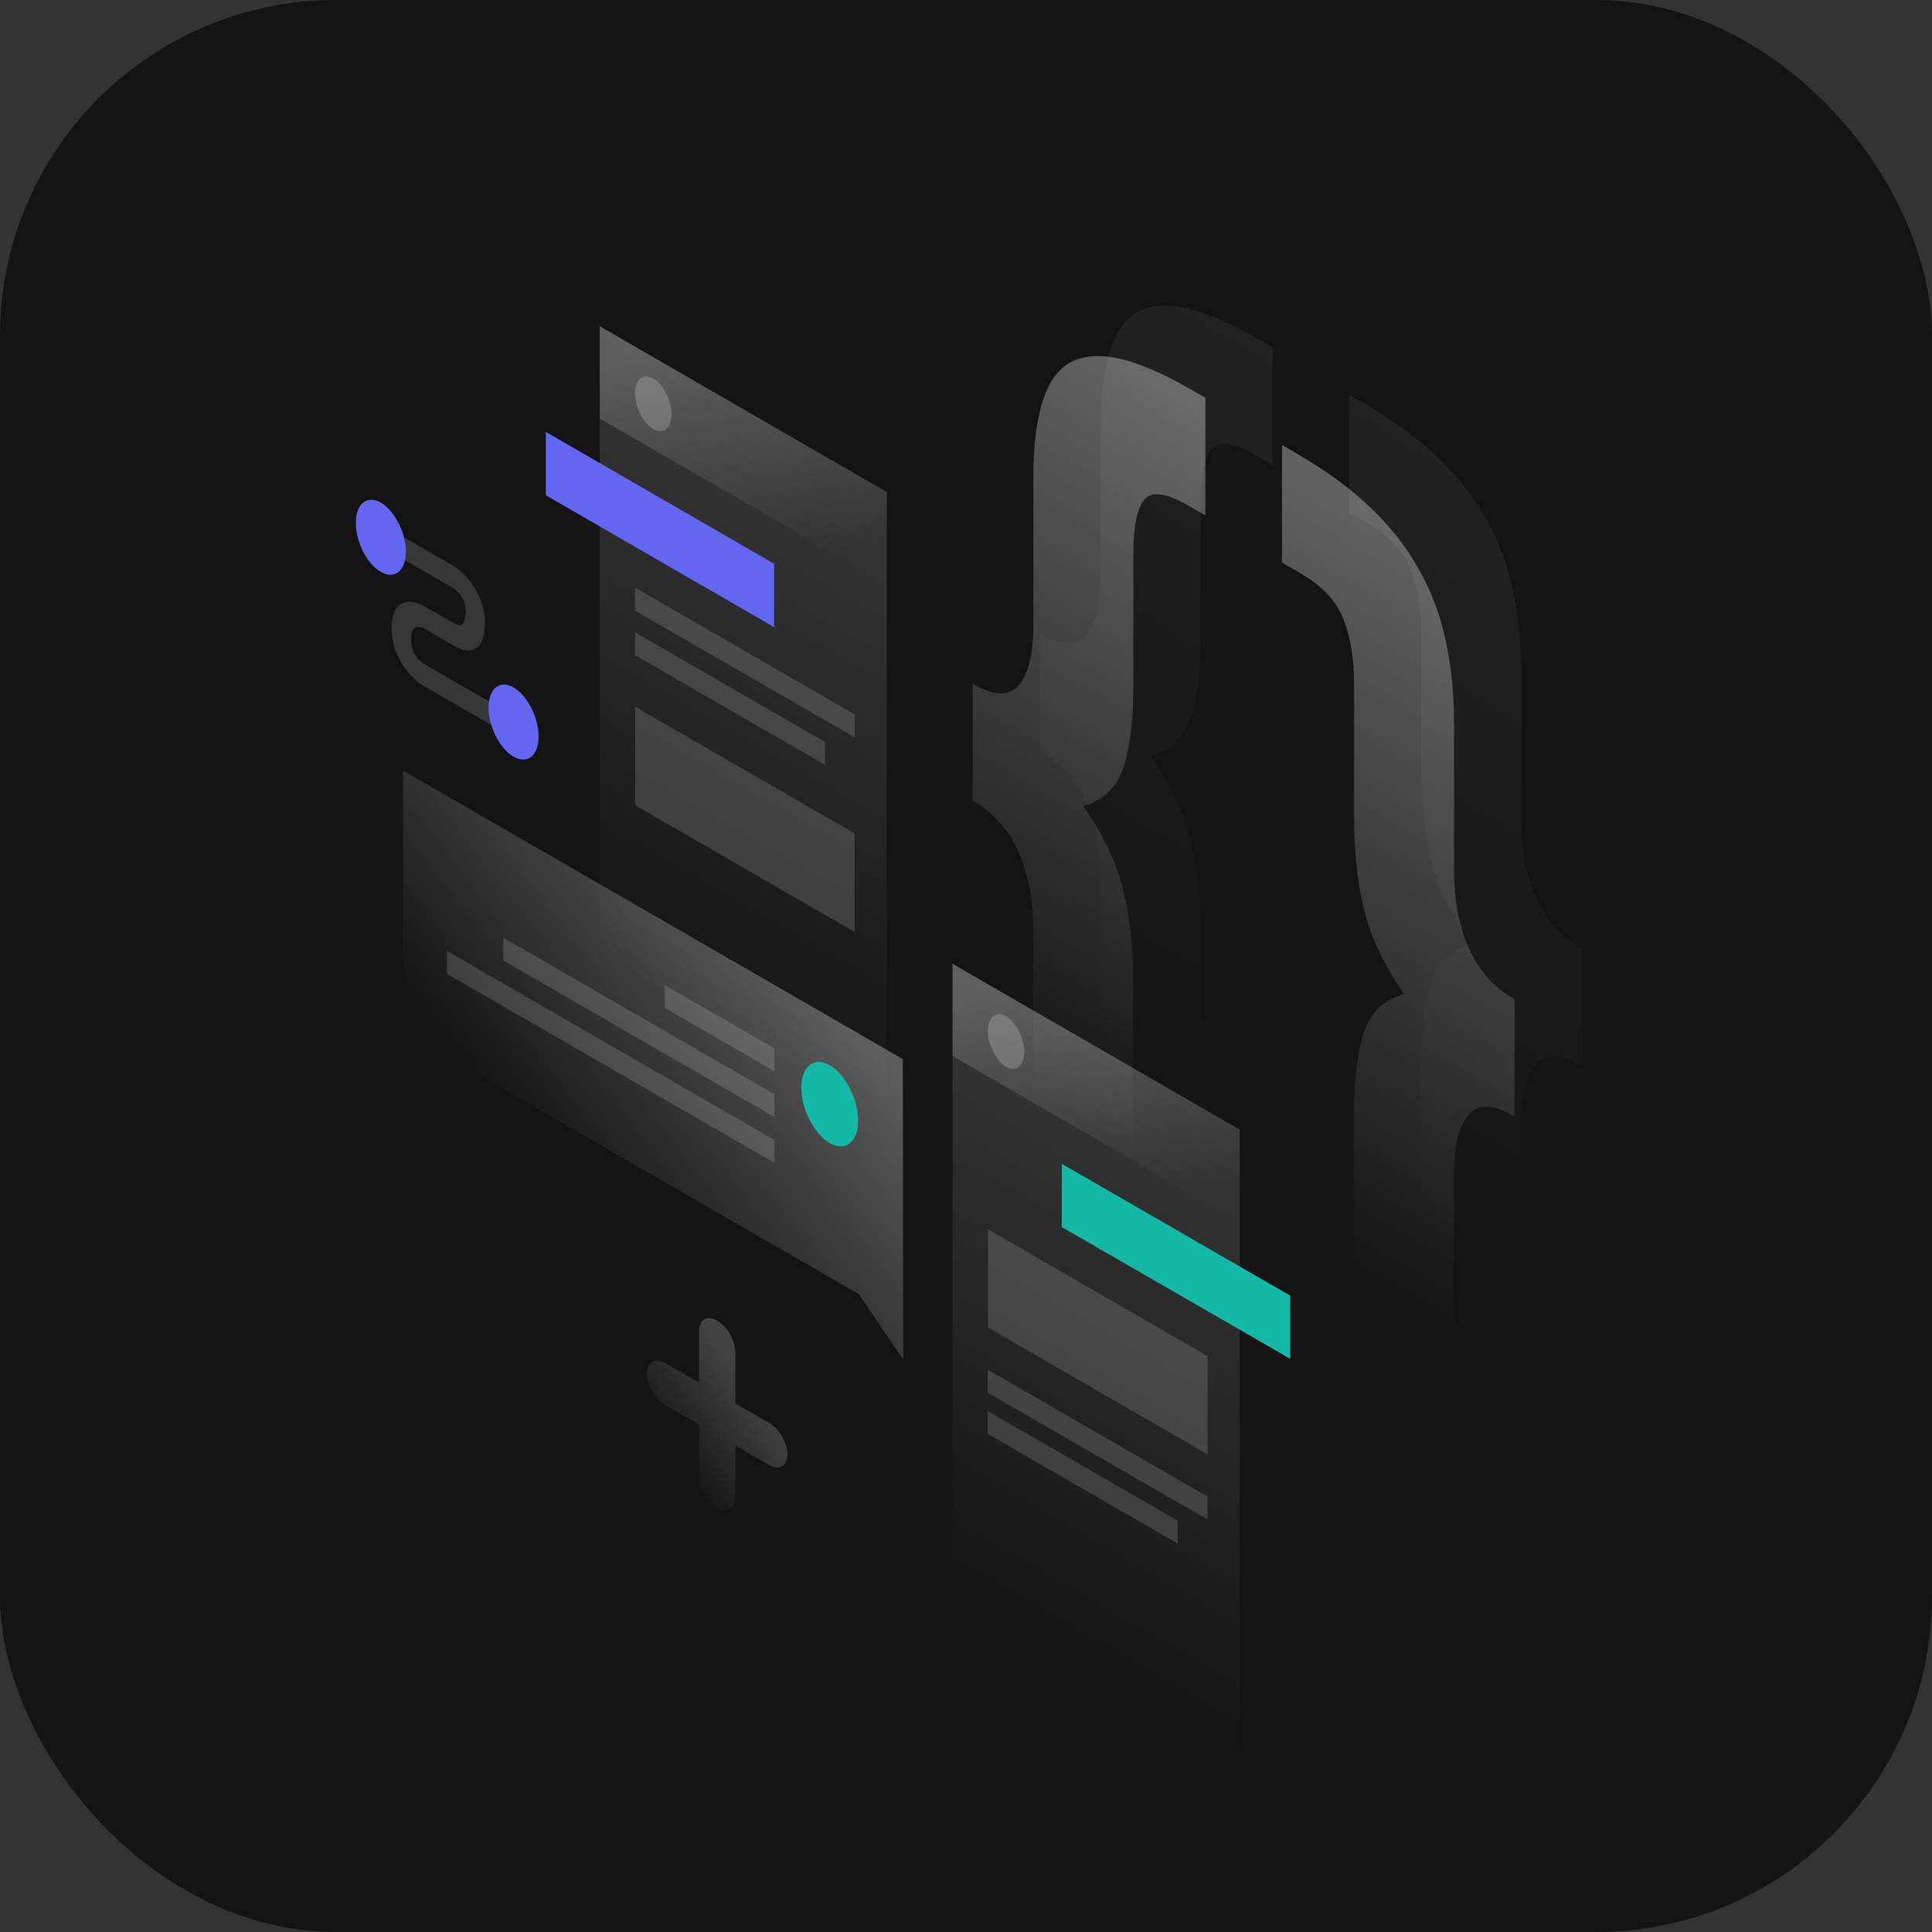 <svg width="1150" height="1150" viewBox="0 0 1150 1150" fill="none" xmlns="http://www.w3.org/2000/svg">
<rect x="0" y="0" width="1150" height="1150" fill="#333333" stroke="none"/>
<rect width="1150" height="1150" rx="200" fill="#141414"/>
<path opacity="0.07" d="M941.5 634.5C928.8 627.1 919.6 626.9 913.9 633.9C908.2 640.8 905.4 652.5 905.4 669V757.9C905.4 774.8 903.8 788.8 900.7 799.9C897.6 811.4 892.3 819.6 885 824.4C877.9 829.3 868.3 830.6 856.1 828.3C844.2 826.1 829.3 819.9 811.5 809.6L803 804.7V734.7L813.6 740.8C826.3 748.2 834.8 749.1 839.1 743.7C843.6 738.5 845.9 727.6 845.9 711.1V632.8C845.9 612.4 847.9 596.3 851.9 584.4C855.9 572.5 863.8 565 875.7 561.6C863.8 544.5 855.9 527.8 851.9 511.4C847.9 495 846 476.6 846 456.2V377.9C846 361.4 843.7 348 839.2 337.5C835 327.2 826.5 318.4 813.7 311L803.1 304.9V234.9L811.6 239.8C829.4 250.1 844.3 261 856.2 272.6C868.4 284.3 878 296.8 885.1 309.9C892.5 323.2 897.7 337.4 900.8 352.5C903.9 367.2 905.5 383.1 905.5 399.9V488.8C905.5 505.3 908.3 520.3 914 533.7C919.7 547.2 928.9 557.6 941.6 564.9L941.5 634.5Z" fill="url(#paint0_linear_287_1586)"/>
<path opacity="0.07" d="M619 377C631.7 384.4 640.9 384.6 646.6 377.6C652.3 370.7 655.1 359 655.1 342.5V253.6C655.1 236.7 656.7 222.7 659.8 211.6C662.9 200.1 668 191.8 675.1 186.9C682.5 182.1 692.1 180.8 704 183C716.2 185.3 731.2 191.6 749 201.9L757.5 206.8V276.8L746.9 270.7C734.2 263.3 725.5 262.3 721 267.5C716.8 272.9 714.6 283.8 714.6 300.3V378.6C714.6 399 712.6 415.1 708.6 427C704.6 438.8 696.7 446.4 684.8 449.8C696.7 466.9 704.6 483.6 708.6 500C712.6 516.4 714.5 534.8 714.5 555.2V633.5C714.5 650 716.6 663.4 720.9 673.7C725.4 684.2 734.1 693.1 746.8 700.4L757.4 706.5V776.5L748.9 771.6C731.1 761.3 716.1 750.3 703.9 738.6C692 727 682.4 714.6 675 701.3C667.9 688.2 662.8 674.1 659.7 658.9C656.6 644.2 655 628.3 655 611.5V522.6C655 506.1 652.2 491.1 646.5 477.7C640.8 464.2 631.6 453.8 618.9 446.5L619 377Z" fill="url(#paint1_linear_287_1586)"/>
<path opacity="0.4" d="M901.5 664.5C888.8 657.1 879.6 656.9 873.9 663.9C868.2 670.8 865.4 682.5 865.4 699V787.9C865.4 804.8 863.8 818.8 860.7 829.9C857.6 841.4 852.3 849.6 845 854.4C837.9 859.3 828.3 860.6 816.1 858.3C804.2 856.1 789.3 849.9 771.5 839.6L763 834.7V764.7L773.6 770.8C786.3 778.2 794.8 779.1 799.1 773.7C803.6 768.5 805.9 757.6 805.9 741.1V662.8C805.9 642.4 807.9 626.3 811.9 614.4C815.9 602.5 823.8 595 835.7 591.6C823.8 574.5 815.9 557.8 811.9 541.4C807.9 525 806 506.6 806 486.2V407.9C806 391.4 803.7 378 799.2 367.5C795 357.2 786.5 348.4 773.7 341L763.1 334.9V264.9L771.6 269.8C789.4 280.1 804.3 291 816.2 302.6C828.4 314.3 838 326.8 845.1 339.9C852.5 353.2 857.7 367.4 860.8 382.5C863.9 397.2 865.5 413.1 865.5 429.9V518.8C865.5 535.3 868.3 550.3 874 563.7C879.7 577.2 888.9 587.6 901.6 594.9L901.5 664.5Z" fill="url(#paint2_linear_287_1586)"/>
<path opacity="0.4" d="M579 407C591.7 414.4 600.9 414.6 606.6 407.6C612.3 400.7 615.1 389 615.1 372.5V283.6C615.1 266.7 616.7 252.7 619.8 241.6C622.9 230.1 628 221.8 635.1 216.9C642.5 212.1 652.1 210.8 664 213C676.2 215.3 691.2 221.6 709 231.9L717.5 236.8V306.8L706.9 300.7C694.2 293.3 685.5 292.3 681 297.5C676.8 302.9 674.6 313.8 674.6 330.3V408.6C674.6 429 672.6 445.1 668.6 457C664.6 468.8 656.7 476.4 644.8 479.8C656.7 496.9 664.6 513.6 668.6 530C672.6 546.4 674.5 564.8 674.5 585.2V663.5C674.5 680 676.6 693.4 680.9 703.7C685.4 714.2 694.1 723.1 706.8 730.4L717.4 736.5V806.5L708.9 801.6C691.1 791.3 676.1 780.3 663.9 768.6C652 757 642.4 744.6 635 731.3C627.9 718.2 622.8 704.1 619.7 688.9C616.6 674.2 615 658.3 615 641.5V552.6C615 536.1 612.2 521.1 606.5 507.7C600.8 494.2 591.6 483.8 578.9 476.5L579 407Z" fill="url(#paint3_linear_287_1586)"/>
<path opacity="0.15" d="M357 194.2L527.9 292.9L527.8 702.2L356.9 603.5L357 194.2Z" fill="url(#paint4_linear_287_1586)"/>
<path d="M324.9 257.1L460.8 335.6V373.3L324.9 294.8V257.1Z" fill="#6366F1"/>
<path opacity="0.15" d="M378.1 420.7L508.7 496.1V554.7L378.1 479.3V420.7Z" fill="white"/>
<path opacity="0.15" d="M378 349.8L508.8 425.3V438.9L378 363.5V349.8Z" fill="white"/>
<path opacity="0.15" d="M378 376.4L491.1 441.7V455.3L378 390V376.4Z" fill="white"/>
<path opacity="0.2" d="M357 194.2L527.9 292.9V347.8L357 249.1V194.2Z" fill="url(#paint5_linear_287_1586)"/>
<path opacity="0.2" d="M399.7 246.6C399.7 254.9 394.8 258.8 388.8 255.4C382.8 251.9 378 242.4 378 234.1C378 225.8 382.9 221.9 388.9 225.3C394.8 228.8 399.7 238.3 399.7 246.6Z" fill="white"/>
<path opacity="0.15" d="M567 573.7L737.9 672.4L737.8 1081.7L566.9 983L567 573.7Z" fill="url(#paint6_linear_287_1586)"/>
<path d="M632.1 692.8L768 771.2V808.8L632 730.4L632.1 692.8Z" fill="#14B8A6"/>
<path opacity="0.15" d="M588.1 731.7L718.8 807.2V865.7L588.1 790.2V731.7Z" fill="white"/>
<path opacity="0.15" d="M587.9 815.3L718.7 890.8V904.4L587.9 829V815.3Z" fill="white"/>
<path opacity="0.15" d="M587.9 839.9L701 905.2V918.8L587.9 853.5V839.9Z" fill="white"/>
<path opacity="0.2" d="M567 573.7L737.9 672.4V727.3L567 628.6V573.7Z" fill="url(#paint7_linear_287_1586)"/>
<path opacity="0.2" d="M609.7 626.2C609.7 634.5 604.8 638.4 598.8 635C592.8 631.5 588 622 588 613.7C588 605.4 592.9 601.5 598.9 604.9C604.8 608.3 609.7 617.9 609.7 626.2Z" fill="white"/>
<path opacity="0.3" d="M537.4 630.4L239.9 458.7L240 613.8L511.3 770.4L537.6 809.3L537.4 630.4Z" fill="url(#paint8_linear_287_1586)"/>
<path opacity="0.15" d="M460.9 624L395.7 586.4V600L460.9 637.6V624Z" fill="white"/>
<path opacity="0.15" d="M460.9 651.3L299.5 558.1V571.7L461 664.9L460.9 651.3Z" fill="white"/>
<path opacity="0.15" d="M461 678.6L266.1 566.1V579.7L461 692.2V678.6Z" fill="white"/>
<path d="M477 647.5C477 660.3 484.6 675 493.9 680.4C503.2 685.8 510.8 679.8 510.8 667C510.8 654.2 503.2 639.5 493.9 634.1C484.5 628.7 477 634.7 477 647.5Z" fill="#14B8A6"/>
<path opacity="0.15" d="M269.3 349.8L229.9 327V313.7L269.3 336.5C272.5 338.4 277.2 342.1 281.2 347.9C285.5 354.1 288.6 361.9 288.6 370.4C288.6 379.8 286.2 385.1 281.7 386.7C277.4 388.1 272.4 385.7 269.3 383.9L253.1 374.5L253 374.4C251.6 373.6 249.4 372.8 247.7 373.3C246.3 373.7 244.6 375.2 244.6 380.4C244.6 385.6 246.2 388.8 247.6 390.7C249.3 393.1 251.5 394.8 252.9 395.5L253.1 395.6L302.7 424.2V437.5L253.4 409C250 407.2 245.1 403.5 240.9 397.6C236.3 391.1 233.1 382.9 233.1 373.7C233.1 364.6 236.3 359.9 240.8 358.6C245 357.4 249.9 359.2 253.3 361.2L269.4 370.5C271.7 371.8 273.5 372.4 274.6 372C275.5 371.7 277.1 370.4 277.1 363.7C277.1 359.3 275.7 356.5 274.3 354.5C272.7 352.3 270.6 350.5 269.3 349.8Z" fill="white"/>
<path d="M241.6 328.4C241.6 339.8 234.9 345.1 226.7 340.4C218.5 335.7 211.8 322.6 211.8 311.2C211.8 299.8 218.5 294.5 226.7 299.2C234.9 304 241.6 317.1 241.6 328.4Z" fill="#6366F1"/>
<path d="M320.6 438.4C320.6 449.8 313.9 455.1 305.7 450.4C297.5 445.7 290.8 432.6 290.8 421.2C290.8 409.8 297.5 404.5 305.7 409.2C313.9 414 320.6 427.1 320.6 438.4Z" fill="#6366F1"/>
<path opacity="0.2" d="M426.9 786.1C432.9 789.6 437.7 797.9 437.7 804.9V835.4L457.9 847C463.9 850.5 468.7 858.8 468.7 865.8C468.7 872.7 463.8 875.5 457.9 872.1L437.7 860.5V891C437.7 897.9 432.8 900.7 426.9 897.3C420.9 893.8 416.1 885.5 416.1 878.5V848L395.9 836.4C389.9 832.9 385.1 824.6 385.1 817.6C385.1 810.7 390 807.9 395.9 811.3L416.1 822.9V792.4C416.1 785.4 420.9 782.6 426.9 786.1Z" fill="url(#paint9_linear_287_1586)"/>
<defs>
<linearGradient id="paint0_linear_287_1586" x1="1004.41" y1="255.118" x2="757.783" y2="682.566" gradientUnits="userSpaceOnUse">
<stop stop-color="white"/>
<stop offset="1" stop-color="white" stop-opacity="0"/>
</linearGradient>
<linearGradient id="paint1_linear_287_1586" x1="885.826" y1="184.847" x2="639.196" y2="612.295" gradientUnits="userSpaceOnUse">
<stop stop-color="white"/>
<stop offset="1" stop-color="white" stop-opacity="0"/>
</linearGradient>
<linearGradient id="paint2_linear_287_1586" x1="964.414" y1="285.118" x2="717.783" y2="712.566" gradientUnits="userSpaceOnUse">
<stop stop-color="white"/>
<stop offset="1" stop-color="white" stop-opacity="0"/>
</linearGradient>
<linearGradient id="paint3_linear_287_1586" x1="845.826" y1="214.847" x2="599.195" y2="642.294" gradientUnits="userSpaceOnUse">
<stop stop-color="white"/>
<stop offset="1" stop-color="white" stop-opacity="0"/>
</linearGradient>
<linearGradient id="paint4_linear_287_1586" x1="531.001" y1="294.653" x2="367.732" y2="577.517" gradientUnits="userSpaceOnUse">
<stop stop-color="white"/>
<stop offset="1" stop-color="white" stop-opacity="0"/>
</linearGradient>
<linearGradient id="paint5_linear_287_1586" x1="415.636" y1="195.036" x2="467.65" y2="342.513" gradientUnits="userSpaceOnUse">
<stop stop-color="white"/>
<stop offset="1" stop-color="white" stop-opacity="0"/>
</linearGradient>
<linearGradient id="paint6_linear_287_1586" x1="740.993" y1="674.178" x2="577.725" y2="957.041" gradientUnits="userSpaceOnUse">
<stop stop-color="white"/>
<stop offset="1" stop-color="white" stop-opacity="0"/>
</linearGradient>
<linearGradient id="paint7_linear_287_1586" x1="625.629" y1="574.561" x2="677.642" y2="722.038" gradientUnits="userSpaceOnUse">
<stop stop-color="white"/>
<stop offset="1" stop-color="white" stop-opacity="0"/>
</linearGradient>
<linearGradient id="paint8_linear_287_1586" x1="472.532" y1="568.332" x2="318.881" y2="688.636" gradientUnits="userSpaceOnUse">
<stop stop-color="white"/>
<stop offset="1" stop-color="white" stop-opacity="0"/>
</linearGradient>
<linearGradient id="paint9_linear_287_1586" x1="447.759" y1="825.063" x2="395.387" y2="866.368" gradientUnits="userSpaceOnUse">
<stop stop-color="white"/>
<stop offset="1" stop-color="white" stop-opacity="0"/>
</linearGradient>
</defs>
</svg>
